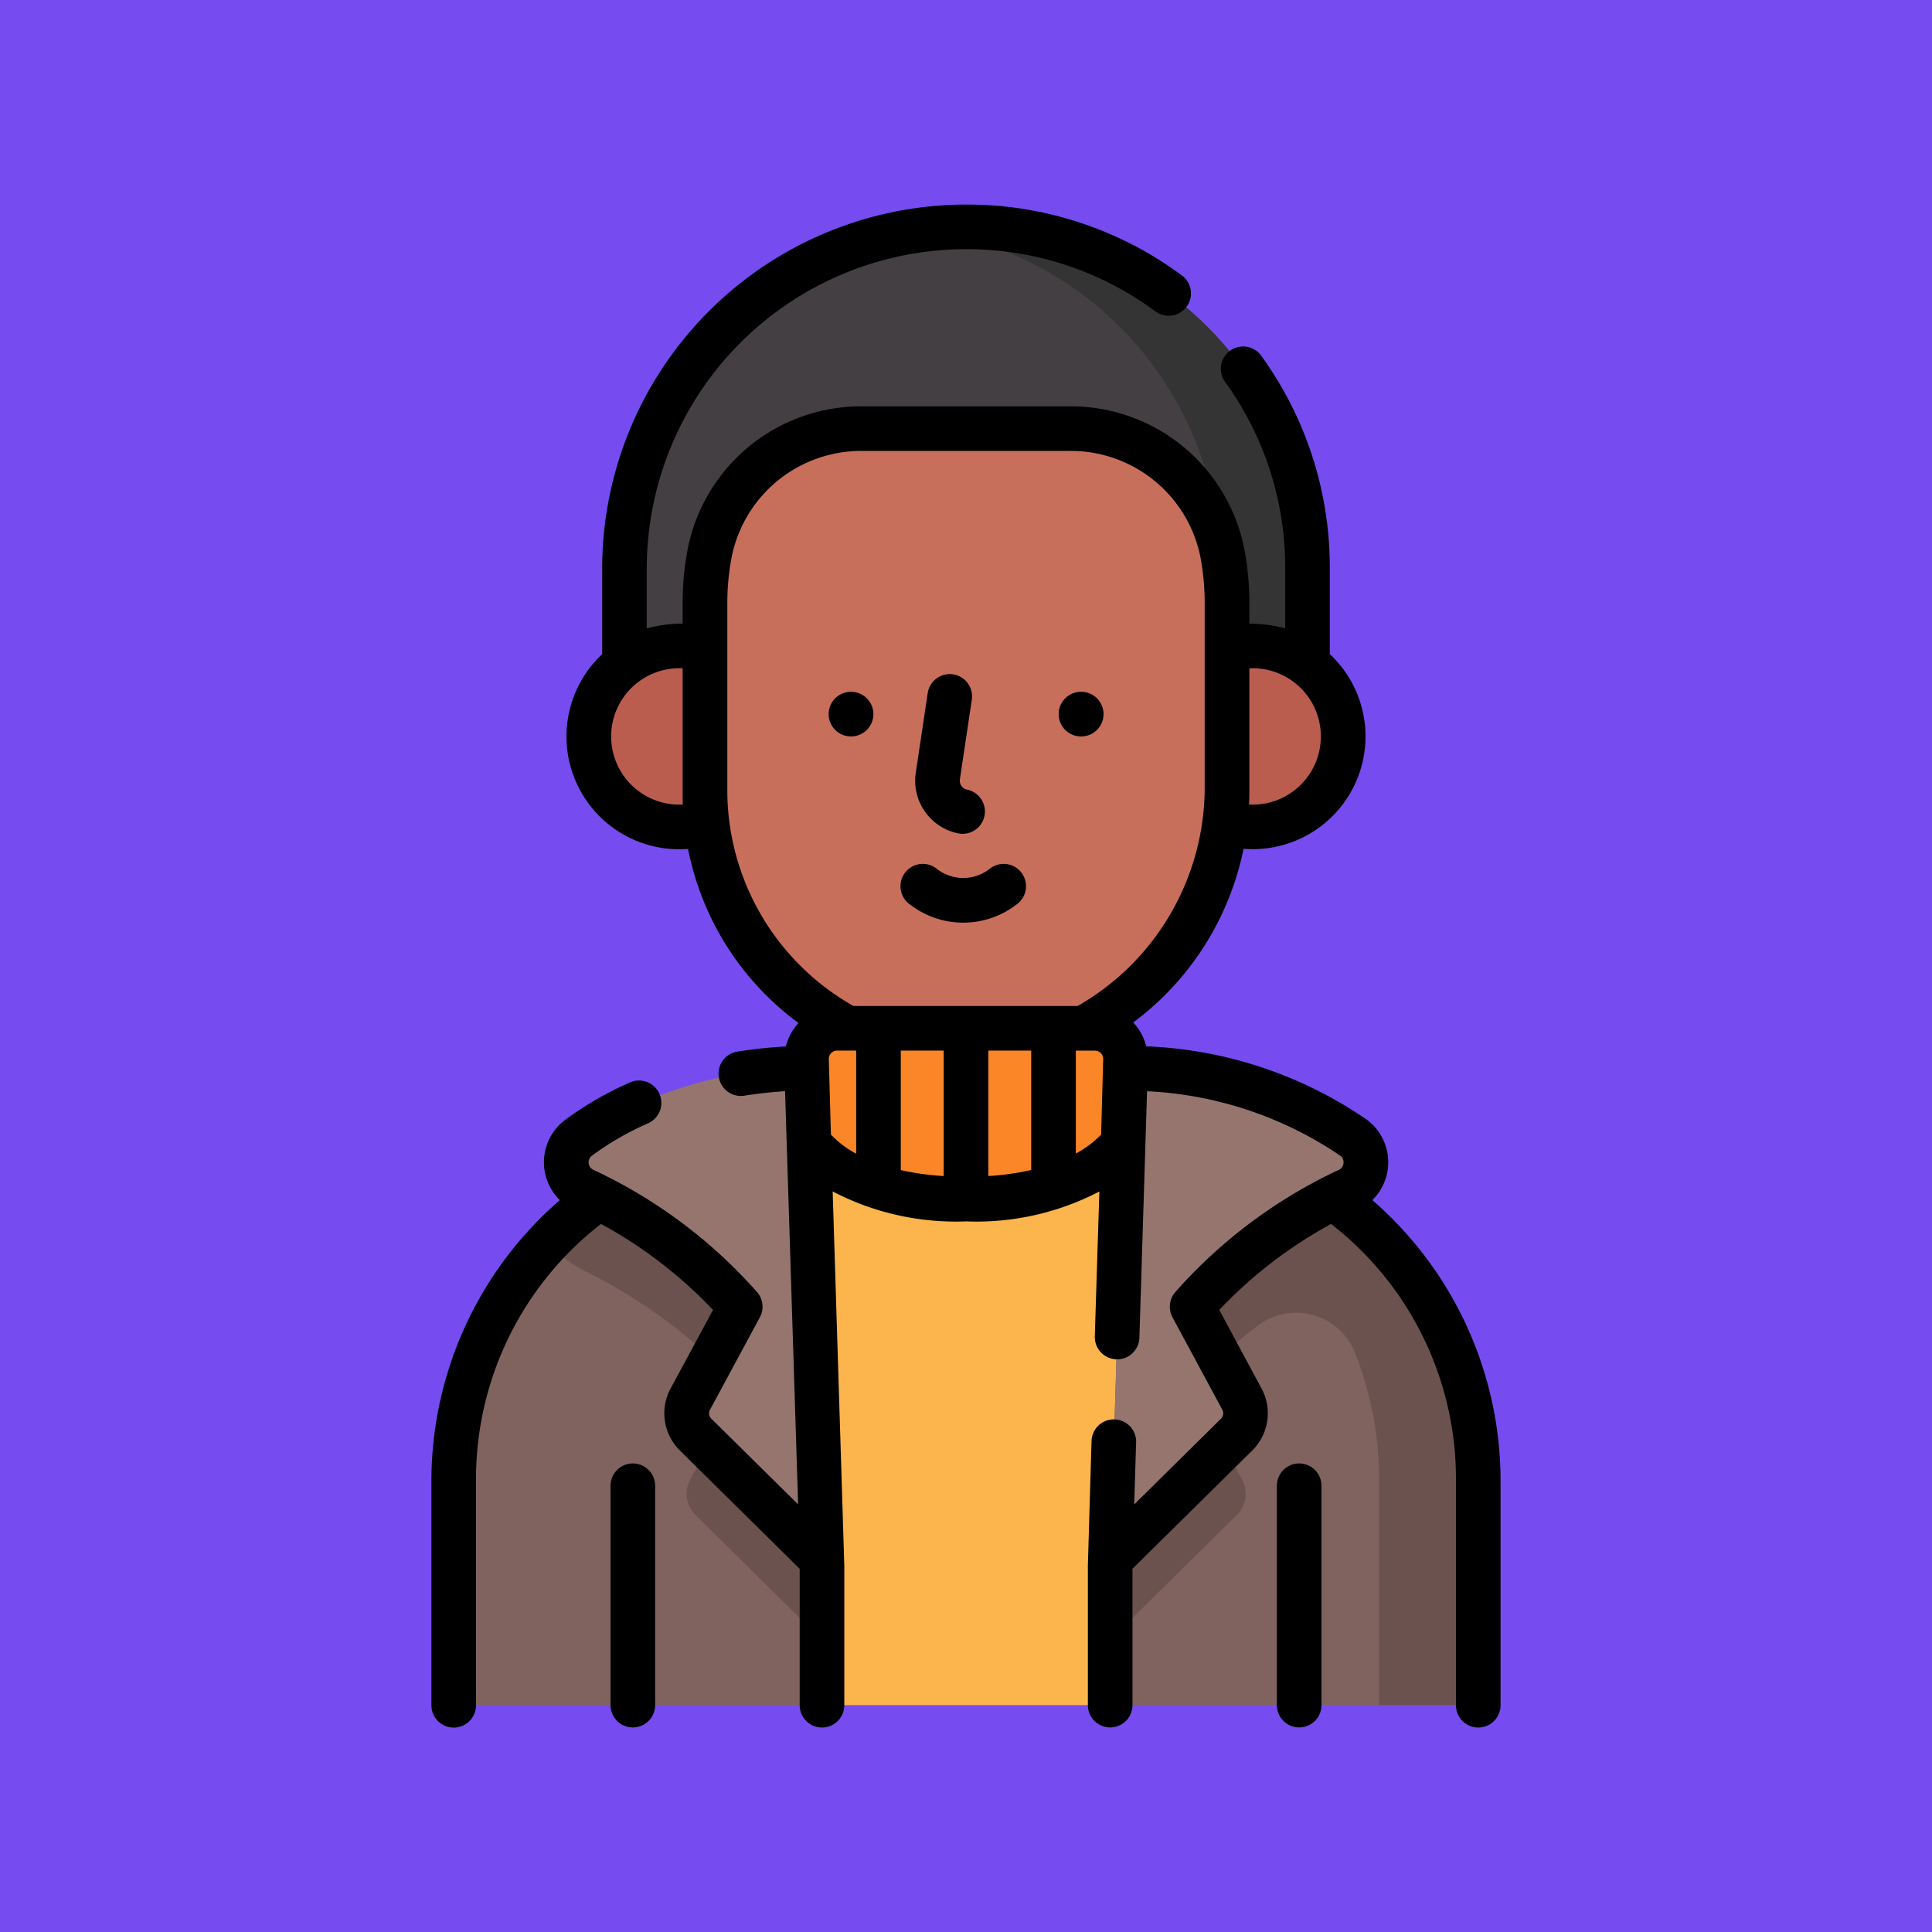 <svg xmlns="http://www.w3.org/2000/svg" xmlns:xlink="http://www.w3.org/1999/xlink" width="85" height="85" viewBox="0 0 85 85">
  <defs>
    <clipPath id="clip-path">
      <rect id="Rectángulo_35698" data-name="Rectángulo 35698" width="67" height="67" transform="translate(189 4865)" fill="#ffd41c"/>
    </clipPath>
  </defs>
  <g id="Grupo_99204" data-name="Grupo 99204" transform="translate(-180 -7610.338)">
    <rect id="Rectángulo_34163" data-name="Rectángulo 34163" width="85" height="85" transform="translate(180 7610.338)" fill="#764cf0"/>
    <g id="Enmascarar_grupo_379" data-name="Enmascarar grupo 379" transform="translate(0 2754.338)" clip-path="url(#clip-path)">
      <g id="hombre_1_" data-name="hombre (1)" transform="translate(189 4865)">
        <path id="Trazado_125500" data-name="Trazado 125500" d="M56.038,56.124v9.895H10.962V56.124a15.3,15.3,0,0,1,15.3-15.3H40.741a15.3,15.3,0,0,1,15.3,15.3Z" fill="#80635e"/>
        <g id="Grupo_98216" data-name="Grupo 98216">
          <path id="Trazado_125501" data-name="Trazado 125501" d="M56.038,56.123v9.9H51.675v-9.9A15.252,15.252,0,0,0,50.609,50.5,2.788,2.788,0,0,0,46.33,49.33a19.137,19.137,0,0,0-2.877,2.7l2.195,4.07a1.31,1.31,0,0,1-.233,1.552l-5.568,5.5H27.166l-5.568-5.5a1.31,1.31,0,0,1-.233-1.552l2.195-4.07A23.317,23.317,0,0,0,16.69,46.9a5.117,5.117,0,0,1-1.573-1.252,15.248,15.248,0,0,1,11.141-4.817H40.742A15.3,15.3,0,0,1,56.038,56.123Z" fill="#6c524e"/>
        </g>
        <path id="Trazado_125502" data-name="Trazado 125502" d="M26.483,38l.683,21.611v6.407h12.68V59.611L40.517,38Z" fill="#fcb44d"/>
        <g id="Grupo_98230" data-name="Grupo 98230">
          <g id="Grupo_98229" data-name="Grupo 98229">
            <g id="Grupo_98228" data-name="Grupo 98228">
              <g id="Grupo_98227" data-name="Grupo 98227">
                <g id="Grupo_98226" data-name="Grupo 98226">
                  <g id="Grupo_98225" data-name="Grupo 98225">
                    <g id="Grupo_98224" data-name="Grupo 98224">
                      <g id="Grupo_98223" data-name="Grupo 98223">
                        <g id="Grupo_98222" data-name="Grupo 98222">
                          <g id="Grupo_98221" data-name="Grupo 98221">
                            <path id="Trazado_125503" data-name="Trazado 125503" d="M48.525,21.513V16.006a15.025,15.025,0,0,0-30.05,0v5.507Z" fill="#433f43"/>
                            <path id="Trazado_125504" data-name="Trazado 125504" d="M48.524,16.005v5.508H44.675V16.005a15.03,15.03,0,0,0-13.1-14.9A15.29,15.29,0,0,1,33.5.981,15.023,15.023,0,0,1,48.524,16.005Z" fill="#353435"/>
                            <g id="Grupo_98220" data-name="Grupo 98220">
                              <g id="Grupo_98219" data-name="Grupo 98219">
                                <g id="Grupo_98218" data-name="Grupo 98218">
                                  <g id="Grupo_98217" data-name="Grupo 98217">
                                    <circle id="Elipse_5886" data-name="Elipse 5886" cx="3.984" cy="3.984" r="3.984" transform="translate(42.128 19.415)" fill="#ba5d4f"/>
                                    <circle id="Elipse_5887" data-name="Elipse 5887" cx="3.984" cy="3.984" r="3.984" transform="translate(16.904 19.415)" fill="#ba5d4f"/>
                                  </g>
                                </g>
                              </g>
                            </g>
                            <path id="Trazado_125505" data-name="Trazado 125505" d="M28.906,9.857a6.79,6.79,0,0,0-6.681,5.456,11.535,11.535,0,0,0-.212,2.2v8.44a11.487,11.487,0,1,0,22.973-.144v-8.3a11.527,11.527,0,0,0-.212-2.205,6.79,6.79,0,0,0-6.681-5.456Z" fill="#c86f5c"/>
                            <path id="Trazado_125506" data-name="Trazado 125506" d="M40.517,41.132S39.07,43.755,33.5,43.755s-7.017-2.623-7.017-2.623V37.591a1.35,1.35,0,0,1,1.35-1.35H39.167a1.35,1.35,0,0,1,1.35,1.35v3.541Z" fill="#fb8627"/>
                          </g>
                        </g>
                      </g>
                    </g>
                  </g>
                </g>
              </g>
            </g>
          </g>
        </g>
        <path id="Trazado_125507" data-name="Trazado 125507" d="M50.555,41.058A17.912,17.912,0,0,0,40.517,38l-.671,21.611,5.568-5.5a1.309,1.309,0,0,0,.232-1.552l-2.194-4.071a21.126,21.126,0,0,1,6.871-5.132,1.348,1.348,0,0,0,.232-2.3Z" fill="#96756f"/>
        <path id="Trazado_125508" data-name="Trazado 125508" d="M26.483,38a17.88,17.88,0,0,0-10.026,3.057,1.348,1.348,0,0,0,.232,2.3,21.125,21.125,0,0,1,6.871,5.132L21.366,52.56a1.309,1.309,0,0,0,.232,1.552l5.568,5.5Z" fill="#96756f"/>
        <g id="Grupo_98231" data-name="Grupo 98231">
          <path id="Trazado_125509" data-name="Trazado 125509" d="M48.158,55.386a.981.981,0,0,0-.981.981v9.651a.981.981,0,0,0,1.963,0V56.368A.981.981,0,0,0,48.158,55.386Z"/>
          <path id="Trazado_125510" data-name="Trazado 125510" d="M18.842,55.386a.981.981,0,0,0-.981.981v9.651a.981.981,0,0,0,1.963,0V56.368A.981.981,0,0,0,18.842,55.386Z"/>
          <path id="Trazado_125511" data-name="Trazado 125511" d="M51.377,43.8a2.332,2.332,0,0,0-.236-3.534,18.389,18.389,0,0,0-9.712-3.232,2.328,2.328,0,0,0-.573-1.049,12.676,12.676,0,0,0,4.856-7.643c.133.011.267.018.4.018a4.961,4.961,0,0,0,3.394-8.583V16.006a15.862,15.862,0,0,0-3.037-9.383.982.982,0,0,0-1.588,1.154,13.91,13.91,0,0,1,2.662,8.23v2.639a5.987,5.987,0,0,0-1.576-.207v-.919a12.6,12.6,0,0,0-.229-2.394,7.779,7.779,0,0,0-7.645-6.249H28.907a7.779,7.779,0,0,0-7.645,6.25,12.592,12.592,0,0,0-.229,2.393v.919a5.986,5.986,0,0,0-1.578.207v-2.64A14.06,14.06,0,0,1,33.5,1.963,13.9,13.9,0,0,1,41.831,4.7.981.981,0,0,0,43,3.12,15.85,15.85,0,0,0,33.5,0,16.025,16.025,0,0,0,17.493,16.006v3.775a4.961,4.961,0,0,0,3.4,8.583c.127,0,.253-.007.378-.016a12.5,12.5,0,0,0,4.86,7.661,2.326,2.326,0,0,0-.555,1.031,20.594,20.594,0,0,0-2.157.23.982.982,0,0,0,.309,1.939c.717-.114,1.341-.172,1.811-.2l.575,18.178-3.82-3.773a.329.329,0,0,1-.058-.388l2.195-4.071a.981.981,0,0,0-.12-1.106A22.041,22.041,0,0,0,17.11,42.47a.36.36,0,0,1-.21-.3.35.35,0,0,1,.143-.325,12.834,12.834,0,0,1,2.467-1.423.981.981,0,0,0-.794-1.8,14.792,14.792,0,0,0-2.844,1.643A2.331,2.331,0,0,0,15.63,43.8a16.358,16.358,0,0,0-5.65,12.325v9.9a.981.981,0,0,0,1.963,0v-9.9a14.184,14.184,0,0,1,5.5-11.277,19.818,19.818,0,0,1,4.926,3.784L20.5,52.094a2.3,2.3,0,0,0,.406,2.716l5.277,5.212v6a.981.981,0,0,0,1.963,0V59.873l-.512-16.454A11.726,11.726,0,0,0,33.5,44.736a11.707,11.707,0,0,0,5.867-1.315l-.2,6.372a.981.981,0,0,0,1.962.061l.337-10.844a16.514,16.514,0,0,1,8.5,2.836.35.35,0,0,1,.143.325.361.361,0,0,1-.21.3,22.04,22.04,0,0,0-7.194,5.379.981.981,0,0,0-.12,1.106l2.194,4.071a.329.329,0,0,1-.058.388L40.9,57.188l.085-2.729a.981.981,0,0,0-1.962-.061l-.161,5.475v6.145a.981.981,0,0,0,1.963,0v-6L46.1,54.81a2.3,2.3,0,0,0,.406-2.716L44.644,48.63a19.809,19.809,0,0,1,4.918-3.78,14.185,14.185,0,0,1,5.494,11.273v9.9a.981.981,0,0,0,1.963,0v-9.9A16.36,16.36,0,0,0,51.377,43.8Zm-5.41-17.99V20.4c.048,0,.1,0,.145,0a3,3,0,0,1,0,6c-.054,0-.107,0-.16,0,.009-.193.015-.387.015-.581ZM20.888,26.4a3,3,0,1,1,0-6c.049,0,.1,0,.145,0v5.558q0,.219.008.438c-.051,0-.1,0-.153,0Zm7.781,15.358a4.434,4.434,0,0,1-1.112-.84l-.093-3.328a.369.369,0,0,1,.369-.369h.835Zm3.85.984a11.817,11.817,0,0,1-1.887-.263V37.222h1.887Zm3.85-.267a11.758,11.758,0,0,1-1.887.266V37.222h1.887Zm3.076-1.559a4.479,4.479,0,0,1-1.113.835V37.223h.835a.369.369,0,0,1,.369.369ZM38.41,35.26H28.55A10.919,10.919,0,0,1,23,25.959V17.519a10.616,10.616,0,0,1,.192-2.018,5.813,5.813,0,0,1,5.718-4.662h9.186A5.813,5.813,0,0,1,43.811,15.5,10.622,10.622,0,0,1,44,17.519v8.3A11.093,11.093,0,0,1,38.41,35.26Z"/>
          <path id="Trazado_125512" data-name="Trazado 125512" d="M30.965,30.74a3.842,3.842,0,0,0,4.828,0,.981.981,0,1,0-1.27-1.5,1.885,1.885,0,0,1-2.288,0,.981.981,0,1,0-1.27,1.5Z"/>
          <path id="Trazado_125513" data-name="Trazado 125513" d="M38.561,23.4h.006a.981.981,0,0,0,.006-1.963h-.017a.981.981,0,0,0,.005,1.963Z"/>
          <path id="Trazado_125514" data-name="Trazado 125514" d="M28.444,23.4a.981.981,0,0,0,0-1.963h-.011a.981.981,0,1,0,.011,1.963Z"/>
          <path id="Trazado_125515" data-name="Trazado 125515" d="M33.2,27.673a.982.982,0,0,0,.359-1.93.4.4,0,0,1-.327-.459l.524-3.5a.981.981,0,1,0-1.941-.29l-.524,3.5a2.36,2.36,0,0,0,1.91,2.679Z"/>
        </g>
      </g>
    </g>
  </g>
</svg>
